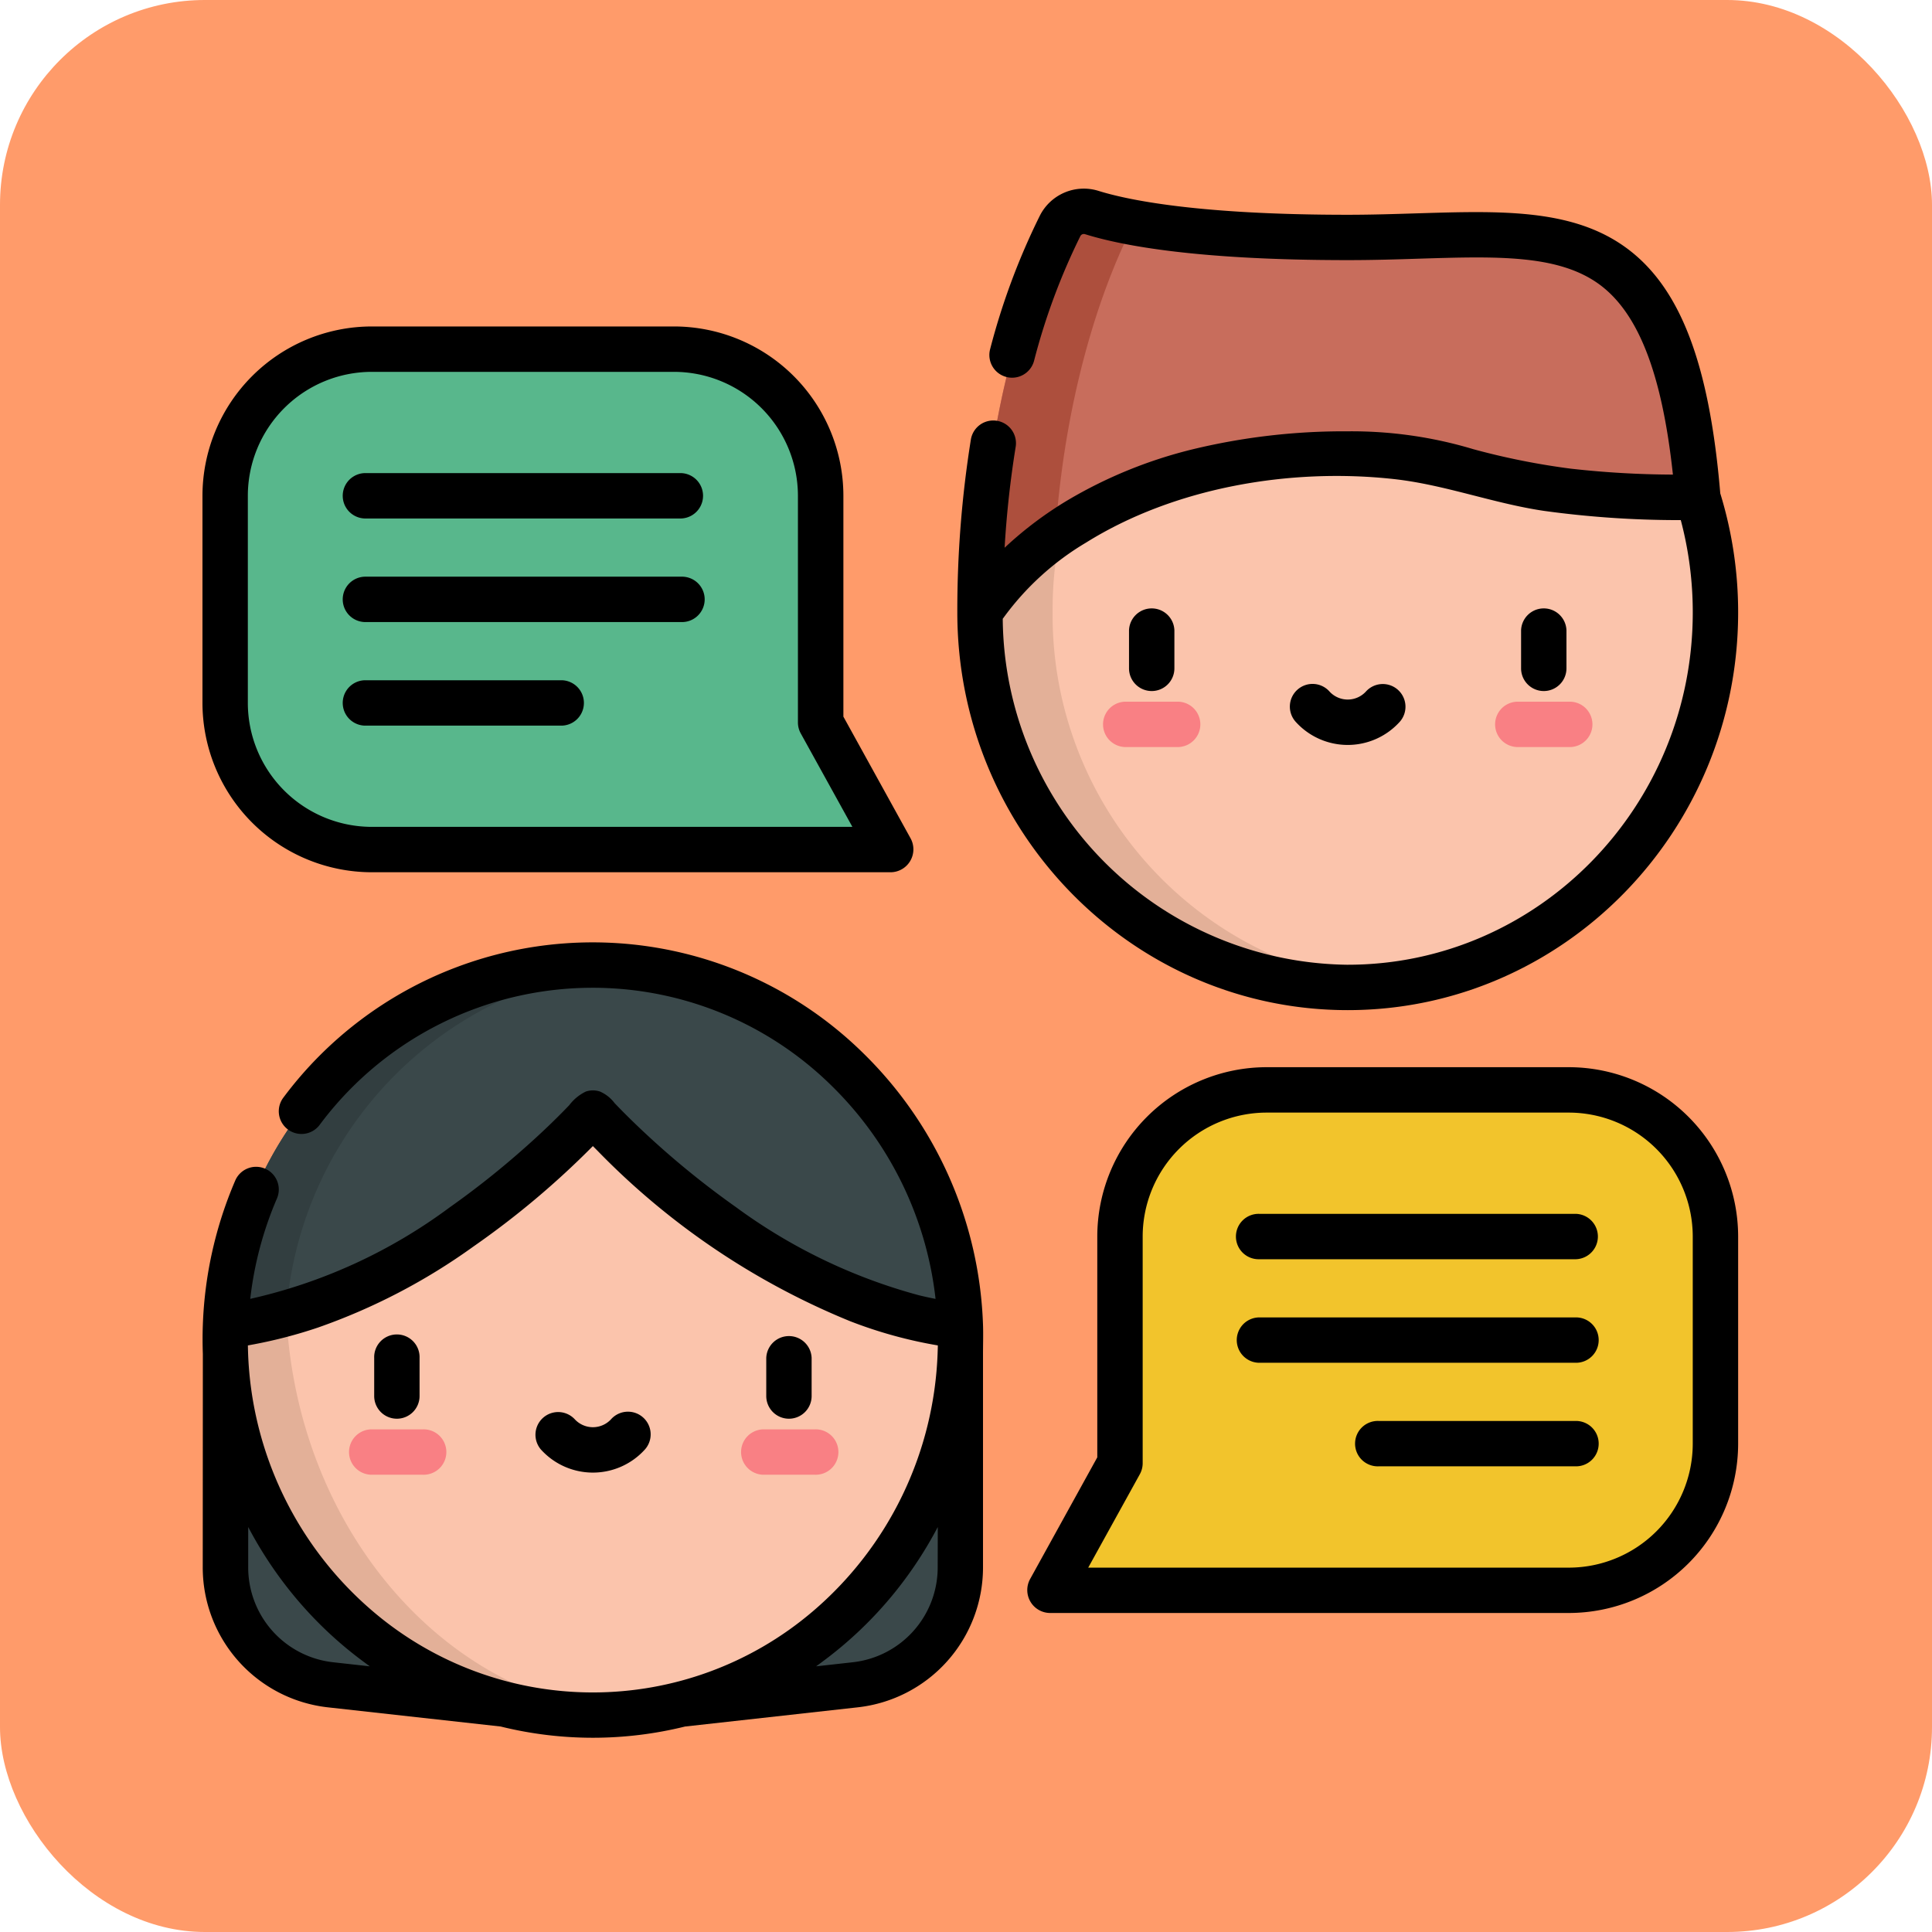 <svg xmlns="http://www.w3.org/2000/svg" width="132" height="132" viewBox="0 0 132 132">
  <g id="Grupo_1099762" data-name="Grupo 1099762" transform="translate(-632.051 -1460)">
    <rect id="Rectángulo_401228" data-name="Rectángulo 401228" width="132" height="132" rx="14" transform="translate(632.051 1460)" fill="#ff9b6a"/>
    <g id="chat" transform="translate(645.884 1472.884)">
      <path id="Trazado_874096" data-name="Trazado 874096" d="M282.087,36.137c-13.878,0-25.126,7.336-25.126,21.487a25.13,25.13,0,1,0,50.25,0C307.21,43.473,295.963,36.137,282.087,36.137Zm0,0" transform="translate(-203.838 -28.666)" fill="#fbc4ac"/>
      <path id="Trazado_874097" data-name="Trazado 874097" d="M261.926,41.759a25.439,25.439,0,0,1,22.645-25.5q-1.223-.122-2.48-.124a25.376,25.376,0,0,0-25.125,25.622A25.376,25.376,0,0,0,282.09,67.381q1.255,0,2.48-.124A25.438,25.438,0,0,1,261.926,41.759Zm0,0" transform="translate(-203.841 -12.801)" fill="#e3b098"/>
      <path id="Trazado_874098" data-name="Trazado 874098" d="M432.3,172.675H428.75a1.55,1.55,0,1,1,0-3.1H432.3a1.55,1.55,0,1,1,0,3.1Zm0,0" transform="translate(-338.883 -134.518)" fill="#f98084"/>
      <path id="Trazado_874099" data-name="Trazado 874099" d="M302.73,172.675h-3.548a1.55,1.55,0,0,1,0-3.1h3.548a1.55,1.55,0,1,1,0,3.1Zm0,0" transform="translate(-236.102 -134.518)" fill="#f98084"/>
      <path id="Trazado_874100" data-name="Trazado 874100" d="M306.009,27.06c-1.726-21.005-10.2-17.771-23.921-17.771-10.377,0-15.361-1.039-17.484-1.7a1.819,1.819,0,0,0-2.167.909c-1.7,3.326-5.476,12.324-5.476,26.414,0,0,6.009-10.821,25.125-10.821C290.979,24.09,290.235,27.06,306.009,27.06Zm0,0" transform="translate(-203.838 -5.953)" fill="#c86d5c"/>
      <path id="Trazado_874101" data-name="Trazado 874101" d="M267.4,8.5a1.834,1.834,0,0,1,.133-.217,25.09,25.09,0,0,1-2.928-.692,1.819,1.819,0,0,0-2.167.909c-1.7,3.326-5.476,12.324-5.476,26.414A18.208,18.208,0,0,1,262.1,29.68C262.871,18.581,265.924,11.391,267.4,8.5Zm0,0" transform="translate(-203.838 -5.953)" fill="#ad4f3d"/>
      <path id="Trazado_874102" data-name="Trazado 874102" d="M7.59,375.762v16.517a8.076,8.076,0,0,0,7.184,8.027l11.872,1.321Zm0,0" transform="translate(-6.021 -298.079)" fill="#3a484a"/>
      <path id="Trazado_874103" data-name="Trazado 874103" d="M177.354,375.762v16.517a8.077,8.077,0,0,1-7.184,8.027L158.3,401.627Zm0,0" transform="translate(-125.572 -298.079)" fill="#3a484a"/>
      <path id="Trazado_874104" data-name="Trazado 874104" d="M57.732,301.328l0,0-25.662-19.4L7.521,301.33l0,0c-.012.33-.019.66-.019.992a25.376,25.376,0,0,0,25.125,25.623A25.376,25.376,0,0,0,57.749,302.32C57.749,301.988,57.744,301.658,57.732,301.328Zm0,0" transform="translate(-5.949 -223.645)" fill="#fbc4ac"/>
      <path id="Trazado_874105" data-name="Trazado 874105" d="M11.675,371.813a26.105,26.105,0,0,1-4.154.819l0,0c-.012.329-.019.659-.019.991a25.377,25.377,0,0,0,25.125,25.624c.717,0,1.426-.032,2.128-.093C22.276,398.01,12.366,386.333,11.675,371.813Zm0,0" transform="translate(-5.949 -294.946)" fill="#e3b098"/>
      <path id="Trazado_874106" data-name="Trazado 874106" d="M53.269,413.16H49.722a1.551,1.551,0,0,1,0-3.1h3.547a1.551,1.551,0,1,1,0,3.1Zm0,0" transform="translate(-38.213 -325.286)" fill="#f98084"/>
      <path id="Trazado_874107" data-name="Trazado 874107" d="M182.836,413.16h-3.547a1.551,1.551,0,0,1,0-3.1h3.547a1.551,1.551,0,1,1,0,3.1Zm0,0" transform="translate(-140.994 -325.286)" fill="#f98084"/>
      <path id="Trazado_874108" data-name="Trazado 874108" d="M7.59,281.255l0,0c13.484-1.492,25.1-14.516,25.1-14.516s11.62,13.024,25.1,14.516l0,0A25.354,25.354,0,0,0,32.7,256.625,25.353,25.353,0,0,0,7.59,281.255Zm0,0" transform="translate(-6.021 -203.572)" fill="#3a484a"/>
      <path id="Trazado_874109" data-name="Trazado 874109" d="M34.867,256.721c-.715-.062-1.439-.1-2.171-.1A25.354,25.354,0,0,0,7.59,281.255l0,0a23.457,23.457,0,0,0,4.154-.819A25.672,25.672,0,0,1,34.867,256.721Zm0,0" transform="translate(-6.021 -203.572)" fill="#323e40"/>
      <path id="Trazado_874110" data-name="Trazado 874110" d="M48.185,78.576V63.088A10.018,10.018,0,0,0,38.167,53.07H17.519A10.019,10.019,0,0,0,7.5,63.088V77.241A10.018,10.018,0,0,0,17.519,87.259H52.983Zm0,0" transform="translate(-5.949 -42.099)" fill="#58b78c"/>
      <path id="Trazado_874111" data-name="Trazado 874111" d="M284.818,323.381V307.893a10.017,10.017,0,0,1,10.018-10.018h20.648A10.018,10.018,0,0,1,325.5,307.893v14.153a10.017,10.017,0,0,1-10.018,10.018H280.02Zm0,0" transform="translate(-222.13 -236.294)" fill="#f2c42c"/>
      <path id="Trazado_874112" data-name="Trazado 874112" d="M437.328,144.173a1.55,1.55,0,0,0,1.551-1.551v-2.6a1.551,1.551,0,0,0-3.1,0v2.6A1.55,1.55,0,0,0,437.328,144.173Zm0,0" transform="translate(-345.687 -109.843)"/>
      <path id="Trazado_874113" data-name="Trazado 874113" d="M307.758,144.173a1.55,1.55,0,0,0,1.551-1.551v-2.6a1.551,1.551,0,0,0-3.1,0v2.6A1.55,1.55,0,0,0,307.758,144.173Zm0,0" transform="translate(-242.904 -109.843)"/>
      <path id="Trazado_874114" data-name="Trazado 874114" d="M366.768,164.124a1.551,1.551,0,0,0-2.188.147,1.688,1.688,0,0,1-2.456,0,1.551,1.551,0,1,0-2.335,2.042,4.788,4.788,0,0,0,7.126,0A1.551,1.551,0,0,0,366.768,164.124Zm0,0" transform="translate(-285.105 -129.89)"/>
      <path id="Trazado_874115" data-name="Trazado 874115" d="M58.3,384.655a1.551,1.551,0,0,0,1.551-1.551v-2.6a1.551,1.551,0,1,0-3.1,0v2.6A1.55,1.55,0,0,0,58.3,384.655Zm0,0" transform="translate(-45.018 -300.608)"/>
      <path id="Trazado_874116" data-name="Trazado 874116" d="M187.867,384.655a1.551,1.551,0,0,0,1.551-1.551v-2.6a1.551,1.551,0,0,0-3.1,0v2.6A1.551,1.551,0,0,0,187.867,384.655Zm0,0" transform="translate(-147.798 -300.608)"/>
      <path id="Trazado_874117" data-name="Trazado 874117" d="M112.664,404.754a1.551,1.551,0,0,0-2.335,2.041,4.787,4.787,0,0,0,7.126,0,1.55,1.55,0,0,0-2.335-2.041,1.688,1.688,0,0,1-2.456,0Zm0,0" transform="translate(-87.216 -320.657)"/>
      <path id="Trazado_874118" data-name="Trazado 874118" d="M11.568,82.864H47.033a1.566,1.566,0,0,0,1.357-2.3l-4.6-8.332V57.142A11.581,11.581,0,0,0,32.217,45.574H11.568A11.582,11.582,0,0,0,0,57.142V71.3A11.582,11.582,0,0,0,11.568,82.864ZM3.1,57.142a8.477,8.477,0,0,1,8.467-8.467H32.217a8.477,8.477,0,0,1,8.467,8.467V72.63a1.543,1.543,0,0,0,.194.75l3.527,6.383H11.568A8.477,8.477,0,0,1,3.1,71.295Zm0,0" transform="translate(0 -36.153)"/>
      <path id="Trazado_874119" data-name="Trazado 874119" d="M47.64,97.132H69.268a1.551,1.551,0,0,0,0-3.1H47.64a1.551,1.551,0,0,0,0,3.1Zm0,0" transform="translate(-36.562 -74.592)"/>
      <path id="Trazado_874120" data-name="Trazado 874120" d="M47.64,131.363H69.268a1.551,1.551,0,1,0,0-3.1H47.64a1.551,1.551,0,0,0,0,3.1Zm0,0" transform="translate(-36.562 -101.746)"/>
      <path id="Trazado_874121" data-name="Trazado 874121" d="M47.64,165.593H61.128a1.551,1.551,0,0,0,0-3.1H47.64a1.551,1.551,0,0,0,0,3.1Zm0,0" transform="translate(-36.562 -128.9)"/>
      <path id="Trazado_874122" data-name="Trazado 874122" d="M274.092,327.665h35.465A11.581,11.581,0,0,0,321.124,316.1V301.943a11.582,11.582,0,0,0-11.568-11.568H288.907a11.582,11.582,0,0,0-11.568,11.568v15.088l-4.6,8.333A1.566,1.566,0,0,0,274.092,327.665Zm6.155-9.483a1.554,1.554,0,0,0,.193-.75V301.944a8.477,8.477,0,0,1,8.467-8.467h20.649a8.477,8.477,0,0,1,8.467,8.467V316.1a8.477,8.477,0,0,1-8.467,8.467H276.719Zm0,0" transform="translate(-216.202 -230.345)"/>
      <path id="Trazado_874123" data-name="Trazado 874123" d="M343.367,341.937h21.628a1.551,1.551,0,0,0,0-3.1H343.367a1.551,1.551,0,1,0,0,3.1Zm0,0" transform="translate(-271.151 -268.787)"/>
      <path id="Trazado_874124" data-name="Trazado 874124" d="M366.545,374.613a1.55,1.55,0,0,0-1.551-1.55H343.367a1.55,1.55,0,1,0,0,3.1h21.628A1.55,1.55,0,0,0,366.545,374.613Zm0,0" transform="translate(-271.151 -295.938)"/>
      <path id="Trazado_874125" data-name="Trazado 874125" d="M397.78,408.843a1.55,1.55,0,0,0-1.551-1.551H382.742a1.551,1.551,0,1,0,0,3.1H396.23A1.55,1.55,0,0,0,397.78,408.843Zm0,0" transform="translate(-302.386 -323.092)"/>
      <path id="Trazado_874126" data-name="Trazado 874126" d="M276.137,56.131c14.708,0,26.674-12.19,26.674-27.173a27.634,27.634,0,0,0-1.221-8.134c-.764-9.079-2.827-14.313-6.681-16.956-3.637-2.494-8.424-2.348-13.967-2.178-1.539.047-3.13.1-4.806.1-10.262,0-15.069-1.022-17.021-1.631a3.364,3.364,0,0,0-4.01,1.686,47.068,47.068,0,0,0-3.4,9.125,1.55,1.55,0,0,0,3,.8,43.963,43.963,0,0,1,3.164-8.52.266.266,0,0,1,.323-.133c2.59.808,7.806,1.771,17.945,1.771,1.723,0,3.338-.049,4.9-.1,5.206-.16,9.317-.285,12.118,1.636,2.778,1.905,4.444,6.094,5.2,13.118a64.192,64.192,0,0,1-6.991-.407,49.469,49.469,0,0,1-6.638-1.327,28.865,28.865,0,0,0-8.588-1.223,44.014,44.014,0,0,0-10.627,1.236,31.335,31.335,0,0,0-8.489,3.461,25.238,25.238,0,0,0-4.275,3.208l-.053.049a68.084,68.084,0,0,1,.756-6.893,1.55,1.55,0,0,0-3.061-.5,73.812,73.812,0,0,0-.926,11.809C249.461,43.941,261.428,56.131,276.137,56.131Zm0-3.1A23.844,23.844,0,0,1,252.566,29.4c0-.015.034-.05.042-.062a18.89,18.89,0,0,1,5.652-5.151c6.066-3.784,13.977-5.117,21.035-4.339,3.475.384,6.792,1.663,10.252,2.173a67.49,67.49,0,0,0,9.081.63l.264,0a24.583,24.583,0,0,1,.819,6.307C299.71,42.232,289.135,53.03,276.137,53.03Zm0,0" transform="translate(-197.889 0)"/>
      <path id="Trazado_874127" data-name="Trazado 874127" d="M.023,291.823a9.617,9.617,0,0,0,8.563,9.568L20.378,302.7a26.239,26.239,0,0,0,12.6,0l11.792-1.311a9.617,9.617,0,0,0,8.563-9.568V277.252c0-.669.023-1.335,0-2a27.253,27.253,0,0,0-8.125-18.5,26.356,26.356,0,0,0-39.7,3.01,1.551,1.551,0,0,0,2.476,1.867,23.255,23.255,0,0,1,35.047-2.667,24.127,24.127,0,0,1,7.06,14.521q-.571-.11-1.135-.248A37.646,37.646,0,0,1,36.435,267.2l-.012-.008a59.156,59.156,0,0,1-6.793-5.615c-.5-.481-.993-.971-1.472-1.475a2.486,2.486,0,0,0-.994-.785,1.515,1.515,0,0,0-.966,0,3.1,3.1,0,0,0-1.134.932c-.949.991-1.945,1.937-2.97,2.847a58.958,58.958,0,0,1-5.2,4.135,36.068,36.068,0,0,1-13.625,6.25,24.228,24.228,0,0,1,1.811-6.83,1.551,1.551,0,1,0-2.85-1.223,27.4,27.4,0,0,0-2.2,9.819c-.025.668-.023,1.336,0,2Zm11.414,6.765-2.508-.279a6.52,6.52,0,0,1-5.8-6.486v-2.754a27.44,27.44,0,0,0,2.922,4.449,26.936,26.936,0,0,0,5.02,4.8C11.142,298.371,11.389,298.555,11.437,298.588Zm38.8-6.765a6.52,6.52,0,0,1-5.8,6.486l-2.507.279c.047-.033.3-.218.376-.277a26.913,26.913,0,0,0,5.015-4.793,27.421,27.421,0,0,0,2.922-4.449ZM27,263.367a50.817,50.817,0,0,0,17.271,11.647,30.653,30.653,0,0,0,5.975,1.648c0,.166-.008.332-.014.5a.11.11,0,0,1,0,.016,24.32,24.32,0,0,1-8.561,17.681l-.023.019a23.149,23.149,0,0,1-29.968-.02,24.322,24.322,0,0,1-8.56-17.681.089.089,0,0,1,0-.015c-.006-.166-.01-.332-.013-.5.142-.023.283-.053.426-.078a32.581,32.581,0,0,0,4.345-1.136,41.732,41.732,0,0,0,10.655-5.555l.009-.006a58.409,58.409,0,0,0,8.136-6.844Zm0,0" transform="translate(-0.004 -197.623)"/>
    </g>
  </g>
</svg>
